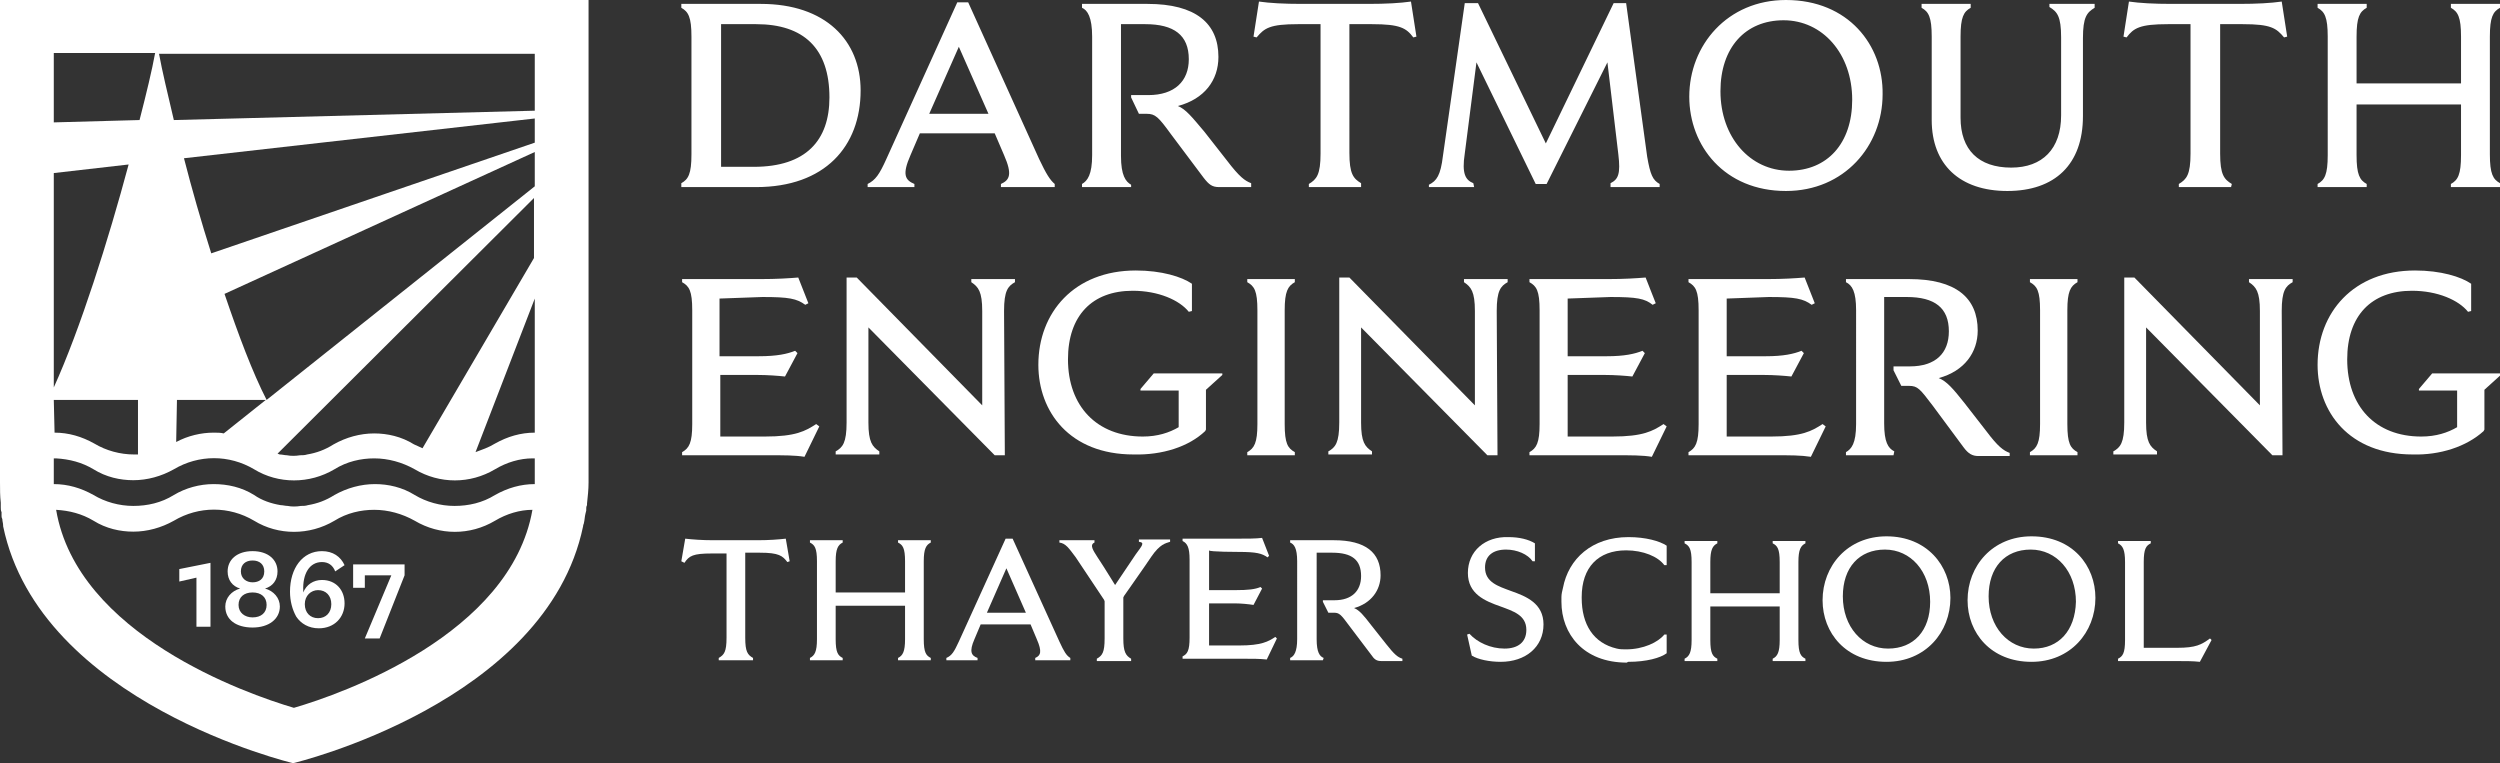 <?xml version="1.0" encoding="utf-8"?>
<!-- Generator: Adobe Illustrator 25.0.1, SVG Export Plug-In . SVG Version: 6.00 Build 0)  -->
<svg version="1.1" id="Layer_1" xmlns="http://www.w3.org/2000/svg" xmlns:xlink="http://www.w3.org/1999/xlink" x="0px" y="0px"
	 viewBox="0 0 320.7 97.9" style="enable-background:new 0 0 320.7 97.9;" xml:space="preserve">
<rect x="0" y="0" width="320.7" height="97.9" fill="#333333" stroke="none"/>
<style type="text/css">
	.st0{fill:#FFFFFF;}
</style>
<g>
	<path class="st0" d="M97.6,0.5H87.4V1c0.9,0.5,1.3,1.2,1.3,3.7v15.1c0,2.5-0.4,3.2-1.3,3.7V24H97c8.8,0,13.4-5.2,13.4-12.4
		C110.4,5.2,105.9,0.5,97.6,0.5 M96.7,21.4h-4.2V3.1H97c6.1,0,9.4,3.1,9.4,9.4C106.4,18,103.4,21.4,96.7,21.4 M189,23.5
		c-1-0.4-1.5-1.2-1.1-3.8l1.5-11.7l7.6,15.6h1.4L206.2,8l1.4,11.8c0.3,2.5,0,3.2-1,3.7V24h6.3v-0.4c-0.9-0.5-1.2-1.2-1.6-3.5
		l-2.7-19.7H207l-8.7,18l-8.7-18h-1.7l-2.8,19.6c-0.3,2.5-0.8,3.2-1.8,3.7V24h5.8L189,23.5L189,23.5z M174.6,23.5
		c-1-0.6-1.5-1.2-1.5-3.9V3.1h2.9c3.6,0,4.4,0.5,5.3,1.7l0.4-0.1L181,0.2c-1.4,0.2-3.2,0.3-5.5,0.3H167c-2.3,0-4.1-0.1-5.5-0.3
		l-0.7,4.5l0.4,0.1c1-1.2,1.7-1.7,5.3-1.7h2.9v16.6c0,2.7-0.5,3.3-1.5,3.9V24h6.7L174.6,23.5L174.6,23.5z M145.1,24h-6.3v-0.4
		c0.7-0.4,1.3-1.2,1.3-3.7V4.7c0-2.5-0.6-3.4-1.3-3.7V0.5h8.4c6.2,0,9.1,2.5,9.1,6.8c0,3-1.8,5.4-5.2,6.3c1,0.4,1.8,1.4,3.4,3.3
		l2.9,3.7c1.6,2.1,2.3,2.6,3.1,2.9V24h-4.1c-0.9,0-1.3-0.3-2-1.2l-4.2-5.6c-1.6-2.2-2-2.6-3.1-2.6h-1l-1-2.1v-0.3h2.2
		c3.4,0,5.2-1.8,5.2-4.6c0-3.1-1.9-4.5-5.6-4.5h-3.1v16.9c0,2.5,0.6,3.3,1.3,3.7L145.1,24L145.1,24z M133.3,20.4l-9.1-20.1h-1.4
		l-9.1,20.1c-0.9,2-1.4,2.7-2.4,3.2V24h6v-0.4c-1.2-0.5-1.6-1.2-0.5-3.7l1.2-2.8h9.6l1.2,2.8c1.1,2.5,0.7,3.2-0.4,3.7V24h6.9v-0.4
		C134.7,23.1,134.2,22.3,133.3,20.4 M119.2,14.6l3.8-8.6l3.8,8.6H119.2z M303.6,1c-0.9,0.5-1.3,1.2-1.3,3.7v6h13.4v-6
		c0-2.5-0.4-3.2-1.3-3.7V0.5h6.3V1c-0.9,0.5-1.3,1.2-1.3,3.7v15.1c0,2.5,0.4,3.2,1.3,3.7V24h-6.3v-0.4c0.9-0.5,1.3-1.2,1.3-3.7v-6.5
		h-13.4v6.5c0,2.5,0.4,3.2,1.3,3.7V24h-6.3v-0.4c0.9-0.5,1.3-1.2,1.3-3.7V4.7c0-2.5-0.4-3.2-1.3-3.7V0.5h6.3V1z M286.2,24h-6.7v-0.4
		c1-0.6,1.5-1.2,1.5-3.9V3.1h-2.9c-3.6,0-4.4,0.5-5.3,1.7l-0.4-0.1l0.7-4.5c1.4,0.2,3.2,0.3,5.5,0.3h8.6c2.3,0,4.1-0.1,5.5-0.3
		l0.7,4.5l-0.4,0.1c-1-1.2-1.7-1.7-5.3-1.7h-2.9v16.6c0,2.7,0.5,3.3,1.5,3.9L286.2,24L286.2,24z M262.9,0.5h5.8V1
		c-1,0.6-1.5,1.2-1.5,3.9v10c0,6.2-3.6,9.6-9.7,9.6c-6.1,0-9.7-3.4-9.7-9.1V4.7c0-2.5-0.4-3.2-1.3-3.7V0.5h6.3V1
		c-0.9,0.5-1.3,1.2-1.3,3.7v10.4c0,4.1,2.3,6.4,6.5,6.4c4,0,6.4-2.4,6.4-6.7v-10c0-2.7-0.5-3.3-1.5-3.9L262.9,0.5L262.9,0.5z
		 M229.1,0c-7.5,0-12.4,5.8-12.4,12.4c0,6.3,4.5,12.1,12.4,12.1c7.5,0,12.4-5.8,12.4-12.4C241.6,5.8,237.1,0,229.1,0 M229.5,21.9
		c-5,0-8.8-4.3-8.8-10.2c0-5.6,3.2-9.1,8.1-9.1c5,0,8.8,4.3,8.8,10.2C237.6,18.4,234.4,21.9,229.5,21.9"/>
	<g>
		<path class="st0" d="M188.3,73.5c0,2.7,2.2,3.6,4.2,4.3c1.6,0.6,3.3,1.1,3.3,3c0,1.6-1.1,2.4-2.8,2.4c-1.8,0-3.5-0.8-4.5-1.9
			l-0.3,0.1l0.6,2.7c0.8,0.5,2.3,0.8,3.7,0.8c3.2,0,5.5-1.9,5.5-4.8c0-2.7-2.2-3.6-4.2-4.3c-1.6-0.6-3.3-1.1-3.3-3
			c0-1.5,1-2.3,2.7-2.3c1.4,0,2.8,0.6,3.4,1.5l0.3,0v-2.3c-0.8-0.5-2-0.8-3.4-0.8C190.5,68.8,188.3,70.7,188.3,73.5"/>
		<path class="st0" d="M208.9,84.9c2.3,0,4.1-0.5,4.9-1.1v-2.4l-0.3,0c-0.8,1-2.7,1.9-4.9,1.9c-0.4,0-0.8,0-1.2-0.1
			c-3-0.7-4.5-3.1-4.5-6.5c0,0,0-0.1,0-0.1c0-3.8,2.1-6,5.7-6c2.2,0,4.1,0.8,4.9,1.9l0.3,0V70c-0.9-0.6-2.7-1.1-4.9-1.1
			c-4.7,0-7.7,2.8-8.4,6.5c-0.1,0.4-0.2,0.8-0.2,1.2c0,0.1,0,0.2,0,0.3c0,0.1,0,0.2,0,0.3c0,4.1,2.8,7.8,8.4,7.8v0
			C208.8,84.9,208.9,84.9,208.9,84.9"/>
		<path class="st0" d="M220.3,69.7c-0.6,0.3-0.9,0.8-0.9,2.4v4h8.9v-4c0-1.7-0.3-2.1-0.9-2.4v-0.3h4.2v0.3c-0.6,0.3-0.9,0.8-0.9,2.4
			v10c0,1.7,0.3,2.1,0.9,2.4v0.3h-4.2v-0.3c0.6-0.3,0.9-0.8,0.9-2.4v-4.3h-8.9v4.3c0,1.7,0.3,2.1,0.9,2.4v0.3h-4.2v-0.3
			c0.6-0.3,0.9-0.8,0.9-2.4v-10c0-1.7-0.3-2.1-0.9-2.4v-0.3h4.2L220.3,69.7L220.3,69.7z"/>
		<path class="st0" d="M242,68.8c-5,0-8.2,3.8-8.2,8.2c0,4.2,3,7.9,8.2,7.9c5,0,8.2-3.8,8.2-8.2C250.2,72.6,247.2,68.8,242,68.8
			 M242.2,83.2c-3.3,0-5.8-2.8-5.8-6.7c0-3.7,2.1-6,5.4-6c3.3,0,5.8,2.8,5.8,6.7C247.6,80.9,245.5,83.2,242.2,83.2"/>
		<path class="st0" d="M260.6,68.8c-5,0-8.2,3.8-8.2,8.2c0,4.2,3,7.9,8.2,7.9c5,0,8.2-3.8,8.2-8.2C268.8,72.6,265.9,68.8,260.6,68.8
			 M260.9,83.2c-3.3,0-5.8-2.8-5.8-6.7c0-3.7,2.1-6,5.4-6c3.3,0,5.8,2.8,5.8,6.7C266.2,80.9,264.1,83.2,260.9,83.2"/>
		<path class="st0" d="M282.2,84.9l1.5-2.8l-0.2-0.2c-1.1,0.8-1.8,1.2-4.2,1.2H275V72.1c0-1.7,0.3-2.1,0.9-2.4v-0.3h-4.2v0.3
			c0.6,0.3,0.9,0.8,0.9,2.4v10c0,1.7-0.3,2.1-0.9,2.4v0.3h7.2C280.4,84.8,281.3,84.8,282.2,84.9"/>
		<path class="st0" d="M96.6,84.7h-4.4v-0.3c0.7-0.4,1-0.8,1-2.6V71h-1.9c-2.4,0-2.9,0.3-3.5,1.2L87.4,72l0.5-2.9
			c0.9,0.1,2.1,0.2,3.6,0.2h5.7c1.5,0,2.7-0.1,3.6-0.2l0.5,2.9l-0.3,0.1c-0.6-0.8-1.1-1.2-3.5-1.2h-1.9v10.9c0,1.8,0.3,2.2,1,2.6
			L96.6,84.7L96.6,84.7z M108.1,69.6c-0.6,0.3-0.9,0.8-0.9,2.4v4h8.9v-4c0-1.7-0.3-2.1-0.9-2.4v-0.3h4.2v0.3
			c-0.6,0.3-0.9,0.8-0.9,2.4v10c0,1.7,0.3,2.1,0.9,2.4v0.3h-4.2v-0.3c0.6-0.3,0.9-0.8,0.9-2.4v-4.3h-8.9V82c0,1.7,0.3,2.1,0.9,2.4
			v0.3h-4.2v-0.3c0.6-0.3,0.9-0.8,0.9-2.4V72c0-1.7-0.3-2.1-0.9-2.4v-0.3h4.2V69.6z"/>
		<path class="st0" d="M126.6,78.6l2.5-5.7l2.5,5.7H126.6z M135.9,82.3l-6-13.2H129l-6,13.2c-0.6,1.3-0.9,1.8-1.6,2.1v0.3h4v-0.3
			c-0.8-0.3-1.1-0.8-0.4-2.4l0.8-1.9h6.4l0.8,1.9c0.7,1.6,0.5,2.1-0.2,2.4v0.3h4.5v-0.3C136.8,84.1,136.5,83.6,135.9,82.3"/>
		<path class="st0" d="M158.9,70.8c2.3,0,3,0.2,3.7,0.7l0.2-0.2l-0.9-2.3c-0.8,0.1-1.9,0.1-3.3,0.1h-6.9v0.3
			c0.6,0.3,0.9,0.8,0.9,2.4v10c0,1.7-0.3,2.1-0.9,2.4v0.3h7.5c1.5,0,2.4,0,3.3,0.1l1.3-2.7l-0.2-0.2c-0.9,0.6-1.8,1.1-4.6,1.1h-3.9
			v-5.4h3.3c0.8,0,1.8,0.1,2.4,0.2l1.1-2.1l-0.2-0.2c-0.7,0.3-1.6,0.4-3.2,0.4h-3.4v-5.1C155.1,70.8,158.9,70.8,158.9,70.8z"/>
		<path class="st0" d="M169.7,84.7h-4.2v-0.3c0.5-0.2,0.9-0.8,0.9-2.4V72c0-1.7-0.4-2.2-0.9-2.4v-0.3h5.6c4.1,0,6,1.6,6,4.5
			c0,1.9-1.2,3.6-3.4,4.2c0.7,0.3,1.2,0.9,2.2,2.2l1.9,2.4c1.1,1.4,1.5,1.7,2.1,1.9v0.3h-2.7c-0.6,0-0.9-0.2-1.3-0.8l-2.8-3.7
			c-1.1-1.5-1.3-1.7-2-1.7h-0.7l-0.7-1.4v-0.2h1.5c2.2,0,3.4-1.2,3.4-3.1c0-2.1-1.2-3-3.7-3h-2V82c0,1.7,0.4,2.2,0.9,2.4L169.7,84.7
			L169.7,84.7z"/>
		<path class="st0" d="M144.1,75.4v6.5c0,1.7,0.3,2.2,1,2.6v0.3h-4.4v-0.3c0.7-0.4,1-0.8,1-2.6v-6.5"/>
		<path class="st0" d="M144,76.6c0,0-2.7-4.4-3.2-5.1c-0.5-0.8-1.1-1.6-0.4-1.9v-0.3h-4.5v0.3c0.8,0.1,1.2,0.7,2.1,1.9l4.6,6.9"/>
		<path class="st0" d="M142.4,79c0,0,5-7.1,5.3-7.6c1.1-1.6,1.8-1.7,2.4-1.9v-0.3h-4v0.3c0.8,0.1,0.4,0.5-0.4,1.6l-3.7,5.5"/>
	</g>
	<g>
		<path class="st0" d="M97.8,38.1c3.4,0,4.4,0.2,5.5,1l0.4-0.2l-1.3-3.3c-1.2,0.1-2.8,0.2-4.8,0.2H87.5v0.4c0.9,0.5,1.3,1.1,1.3,3.6
			v14.6c0,2.4-0.4,3.1-1.3,3.6v0.4h10.9c2.2,0,3.6,0,4.8,0.2l1.9-3.9l-0.4-0.3c-1.4,0.9-2.6,1.6-6.6,1.6h-5.7v-7.9h4.8
			c1.2,0,2.6,0.1,3.5,0.2l1.6-3l-0.3-0.3c-1,0.4-2.3,0.7-4.7,0.7h-5v-7.4L97.8,38.1L97.8,38.1z"/>
		<path class="st0" d="M226.9,38.1c3.4,0,4.4,0.2,5.5,1l0.4-0.2l-1.3-3.3c-1.2,0.1-2.8,0.2-4.8,0.2h-10.1v0.4
			c0.9,0.5,1.3,1.1,1.3,3.6v14.6c0,2.4-0.4,3.1-1.3,3.6v0.4h10.9c2.2,0,3.5,0,4.8,0.2l1.9-3.9l-0.4-0.3c-1.4,0.9-2.6,1.6-6.6,1.6
			h-5.7v-7.9h4.8c1.2,0,2.6,0.1,3.5,0.2l1.6-3l-0.3-0.3c-1,0.4-2.3,0.7-4.6,0.7h-5v-7.4L226.9,38.1L226.9,38.1z"/>
		<path class="st0" d="M206.6,38.1c3.4,0,4.4,0.2,5.4,1l0.4-0.2l-1.3-3.3c-1.2,0.1-2.8,0.2-4.8,0.2h-10.1v0.4
			c0.9,0.5,1.3,1.1,1.3,3.6v14.6c0,2.4-0.4,3.1-1.3,3.6v0.4h10.9c2.2,0,3.6,0,4.8,0.2l1.9-3.9l-0.4-0.3c-1.4,0.9-2.6,1.6-6.6,1.6
			h-5.7v-7.9h4.8c1.2,0,2.6,0.1,3.5,0.2l1.6-3l-0.3-0.3c-1,0.4-2.3,0.7-4.6,0.7h-5v-7.4L206.6,38.1L206.6,38.1z"/>
		<path class="st0" d="M128.8,39.9c0-2.6,0.5-3.2,1.4-3.7v-0.4h-5.6v0.4c0.9,0.6,1.4,1.2,1.4,3.7V52l-16.1-16.4h-1.3v18.6
			c0,2.6-0.5,3.2-1.4,3.7v0.4h5.6v-0.4c-0.9-0.6-1.4-1.2-1.4-3.7V42l16.2,16.4h1.3L128.8,39.9L128.8,39.9z"/>
		<path class="st0" d="M192,39.9c0-2.6,0.5-3.2,1.4-3.7v-0.4h-5.6v0.4c0.9,0.6,1.4,1.2,1.4,3.7V52l-16.1-16.4h-1.3v18.6
			c0,2.6-0.5,3.2-1.4,3.7v0.4h5.6v-0.4c-0.9-0.6-1.4-1.2-1.4-3.7V42l16.2,16.4h1.3L192,39.9L192,39.9z"/>
		<path class="st0" d="M292.7,39.9c0-2.6,0.5-3.2,1.4-3.7v-0.4h-5.6v0.4c0.9,0.6,1.4,1.2,1.4,3.7V52l-16.1-16.4h-1.3v18.6
			c0,2.6-0.5,3.2-1.4,3.7v0.4h5.6v-0.4c-0.9-0.6-1.4-1.2-1.4-3.7V42l16.2,16.4h1.3L292.7,39.9L292.7,39.9z"/>
		<path class="st0" d="M154.6,55.3l0.1-0.2V50l2.1-1.9v-0.2H148l-1.7,2v0.2h4.9v4.7c-1.2,0.7-2.7,1.2-4.6,1.2
			c-5.9,0-9.6-3.9-9.6-9.9c0-5.6,3.1-8.8,8.3-8.8c3.3,0,6,1.2,7.2,2.7l0.4-0.1v-3.5c-1.3-0.9-3.9-1.7-7.2-1.7
			c-7.9,0-12.5,5.4-12.5,12.1c0,6,4,11.5,12.2,11.5C149.1,58.4,152.5,57.3,154.6,55.3"/>
		<path class="st0" d="M318.6,55.3l0.1-0.2V50l2.1-1.9v-0.2h-8.8l-1.7,2v0.2h4.9v4.7c-1.2,0.7-2.7,1.2-4.6,1.2
			c-5.9,0-9.5-3.9-9.5-9.9c0-5.6,3.1-8.8,8.3-8.8c3.3,0,6,1.2,7.2,2.7l0.4-0.1v-3.5c-1.3-0.9-3.9-1.7-7.2-1.7
			c-7.9,0-12.5,5.4-12.5,12.1c0,6,4,11.5,12.2,11.5C313,58.4,316.4,57.3,318.6,55.3"/>
		<path class="st0" d="M166.1,58c-0.9-0.5-1.3-1.1-1.3-3.6V39.8c0-2.4,0.4-3.1,1.3-3.6v-0.4H160v0.4c0.9,0.5,1.3,1.1,1.3,3.6v14.6
			c0,2.4-0.4,3.1-1.3,3.6v0.4h6.1V58z"/>
		<path class="st0" d="M266.5,58c-0.9-0.5-1.3-1.1-1.3-3.6V39.8c0-2.4,0.4-3.1,1.3-3.6v-0.4h-6.1v0.4c0.9,0.5,1.3,1.1,1.3,3.6v14.6
			c0,2.4-0.4,3.1-1.3,3.6v0.4h6.1V58z"/>
		<path class="st0" d="M242.9,58.4h-6.1V58c0.7-0.4,1.3-1.1,1.3-3.6V39.8c0-2.4-0.5-3.2-1.3-3.6v-0.4h8.1c6,0,8.8,2.4,8.8,6.6
			c0,2.8-1.7,5.2-5,6.1c1,0.4,1.8,1.3,3.3,3.2l2.8,3.6c1.5,2,2.2,2.5,3,2.8v0.4h-4c-0.8,0-1.3-0.3-1.9-1.1l-4-5.4
			c-1.6-2.1-1.9-2.5-3-2.5h-1l-1-2V47h2.1c3.3,0,5-1.7,5-4.5c0-3-1.8-4.4-5.4-4.4h-2.9v16.2c0,2.4,0.5,3.2,1.3,3.6L242.9,58.4
			L242.9,58.4z"/>
	</g>
	<g>
		<path class="st0" d="M75.5,61.9V0H0v61.9c0,0.9,0,1.7,0.1,2.6l0,0l0,0c0,0.2,0,0.3,0,0.5c0,0,0,0.1,0,0.1c0,0,0,0,0,0
			c0,0.2,0,0.4,0.1,0.6c0,0.1,0,0.2,0,0.3c0,0.1,0,0.2,0,0.2c0,0.1,0,0.2,0.1,0.4c0,0.3,0.1,0.5,0.1,0.8v0c0,0,0,0.1,0,0.1l0,0
			c4.7,22.7,37.2,30.4,37.2,30.4s32.5-7.7,37.2-30.4l0,0c0,0,0,0,0,0v0c0-0.2,0.1-0.3,0.1-0.4c0.1-0.4,0.1-0.8,0.2-1.2
			c0-0.1,0.1-0.3,0.1-0.4c0-0.1,0-0.2,0-0.2c0-0.2,0-0.3,0.1-0.5c0,0,0,0,0,0c0-0.1,0-0.1,0-0.2l0,0l0,0l0,0
			C75.4,63.7,75.5,62.8,75.5,61.9z M68.6,62.1L68.6,62.1L68.6,62.1c-1.8,0-3.5,0.5-5.1,1.4c-1.6,1-3.4,1.4-5.2,1.4s-3.6-0.5-5.1-1.4
			c-1.6-1-3.4-1.4-5.1-1.4c-1.8,0-3.6,0.5-5.2,1.4h0c-1.1,0.7-2.2,1.1-3.4,1.3c-0.3,0.1-0.6,0.1-0.9,0.1c-0.6,0.1-1.2,0.1-1.7,0
			c-0.3,0-0.6-0.1-0.9-0.1c-1.2-0.2-2.4-0.6-3.4-1.3c-1.6-1-3.4-1.4-5.2-1.4c-1.8,0-3.6,0.5-5.1,1.4c-1.6,1-3.4,1.4-5.2,1.4
			c-1.8,0-3.6-0.5-5.1-1.4h0c-1.6-0.9-3.3-1.4-5.1-1.4l0,0c0-0.1,0-0.1,0-0.2v-3.1c0.1,0,0.2,0,0.3,0c1.7,0.1,3.3,0.5,4.8,1.4l0,0
			c1.6,1,3.4,1.4,5.1,1.4c1.8,0,3.6-0.5,5.2-1.4c3.2-1.9,7.1-1.9,10.3,0v0c3.1,1.9,7.1,1.9,10.3,0l0,0c1.6-1,3.4-1.4,5.1-1.4
			c1.8,0,3.6,0.5,5.2,1.4c3.2,1.9,7.1,1.9,10.3,0v0c1.5-0.9,3.2-1.4,4.8-1.4c0.1,0,0.2,0,0.3,0v3.1C68.6,62,68.6,62,68.6,62.1z
			 M54.2,57.5c-0.4-0.2-0.7-0.3-1.1-0.5c-1.6-1-3.4-1.4-5.1-1.4c-1.8,0-3.6,0.5-5.2,1.4h0c-1.1,0.7-2.2,1.1-3.4,1.3
			c-0.3,0.1-0.6,0.1-0.9,0.1c-0.6,0.1-1.2,0.1-1.7,0c-0.3,0-0.6-0.1-0.9-0.1c-0.1,0-0.2-0.1-0.3-0.1l32.9-32.8v7.7L54.2,57.5z
			 M68.6,38.3v17.2l0,0c-1.8,0-3.5,0.5-5.1,1.4c-0.8,0.5-1.7,0.8-2.5,1.1L68.6,38.3z M68.6,23.9L34.2,51.3
			c-1.8-3.5-3.6-8.3-5.4-13.6l39.8-18.2L68.6,23.9L68.6,23.9z M22.7,51.3h11.4l-5.4,4.3c-0.4-0.1-0.8-0.1-1.3-0.1
			c-1.6,0-3.3,0.4-4.8,1.2L22.7,51.3L22.7,51.3z M68.6,18.3L27.1,32.5c-1.3-4.1-2.5-8.3-3.5-12.2l45-5.1L68.6,18.3L68.6,18.3z
			 M6.9,49.7V22.2l9.6-1.1C13.9,30.8,10.3,42.2,6.9,49.7z M6.9,51.3h10.8v7c-0.2,0-0.3,0-0.5,0c-1.8,0-3.6-0.5-5.1-1.4h0
			c-1.6-0.9-3.3-1.4-5.1-1.4l0,0L6.9,51.3L6.9,51.3z M68.6,14.2l-46.3,1.2c-0.8-3.4-1.5-6.3-1.9-8.5h48.2V14.2z M19.9,6.8
			c-0.4,2.2-1.1,5.1-2,8.6l-11,0.3V6.8H19.9z M37.7,90.8C31.6,89,9.9,81.4,7.2,65.4l0,0l0,0c1.7,0.1,3.3,0.5,4.8,1.4h0
			c1.6,1,3.4,1.4,5.1,1.4c1.8,0,3.6-0.5,5.2-1.4c3.2-1.9,7.1-1.9,10.3,0v0c3.1,1.9,7.1,1.9,10.3,0l0,0c1.6-1,3.4-1.4,5.1-1.4
			c1.8,0,3.6,0.5,5.2,1.4c3.2,1.9,7.1,1.9,10.3,0v0c1.5-0.9,3.2-1.4,4.8-1.4l0,0C65.5,81.4,43.9,89,37.7,90.8z"/>
		<polygon class="st0" points="23,74.6 25.2,74.1 25.2,80.4 27,80.4 27,72.2 23,73 		"/>
		<polygon class="st0" points="45.3,75.4 46.8,75.4 46.8,73.8 50.2,73.8 46.8,81.9 48.7,81.9 51.9,73.8 51.9,72.4 45.3,72.4 		"/>
		<path class="st0" d="M34,75.5L34,75.5c1-0.3,1.6-1.1,1.6-2.2c0-1.5-1.2-2.6-3.2-2.6c-2,0-3.2,1.1-3.2,2.6c0,1.1,0.6,1.9,1.6,2.2v0
			c-1.1,0.3-1.9,1.2-1.9,2.3c0,1.7,1.4,2.7,3.5,2.7c2.1,0,3.5-1.1,3.5-2.7C35.9,76.7,35.1,75.8,34,75.5z M32.4,71.9
			c0.9,0,1.5,0.5,1.5,1.4c0,1-0.7,1.4-1.5,1.4s-1.5-0.5-1.5-1.4C30.9,72.4,31.5,71.9,32.4,71.9z M32.4,79.2c-1,0-1.8-0.6-1.8-1.6
			s0.7-1.6,1.8-1.6s1.8,0.6,1.8,1.6S33.5,79.2,32.4,79.2z"/>
		<path class="st0" d="M41.3,72.1c0.8,0,1.4,0.4,1.7,1.2l1.2-0.8c-0.5-1.1-1.5-1.8-2.9-1.8c-2.5,0-4.1,2.2-4.1,5.2
			c0,1.2,0.3,2.3,0.8,3.2c0.6,0.9,1.6,1.5,2.9,1.5c2,0,3.3-1.4,3.3-3.2c0-1.7-1.1-3-2.9-3c-1.1,0-2,0.6-2.4,1.6h0v-0.2
			C38.8,73.6,39.7,72.1,41.3,72.1z M40.8,75.7c1,0,1.7,0.7,1.7,1.8s-0.7,1.8-1.7,1.8c-1,0-1.7-0.7-1.7-1.8S39.9,75.7,40.8,75.7z"/>
	</g>
</g>
</svg>
